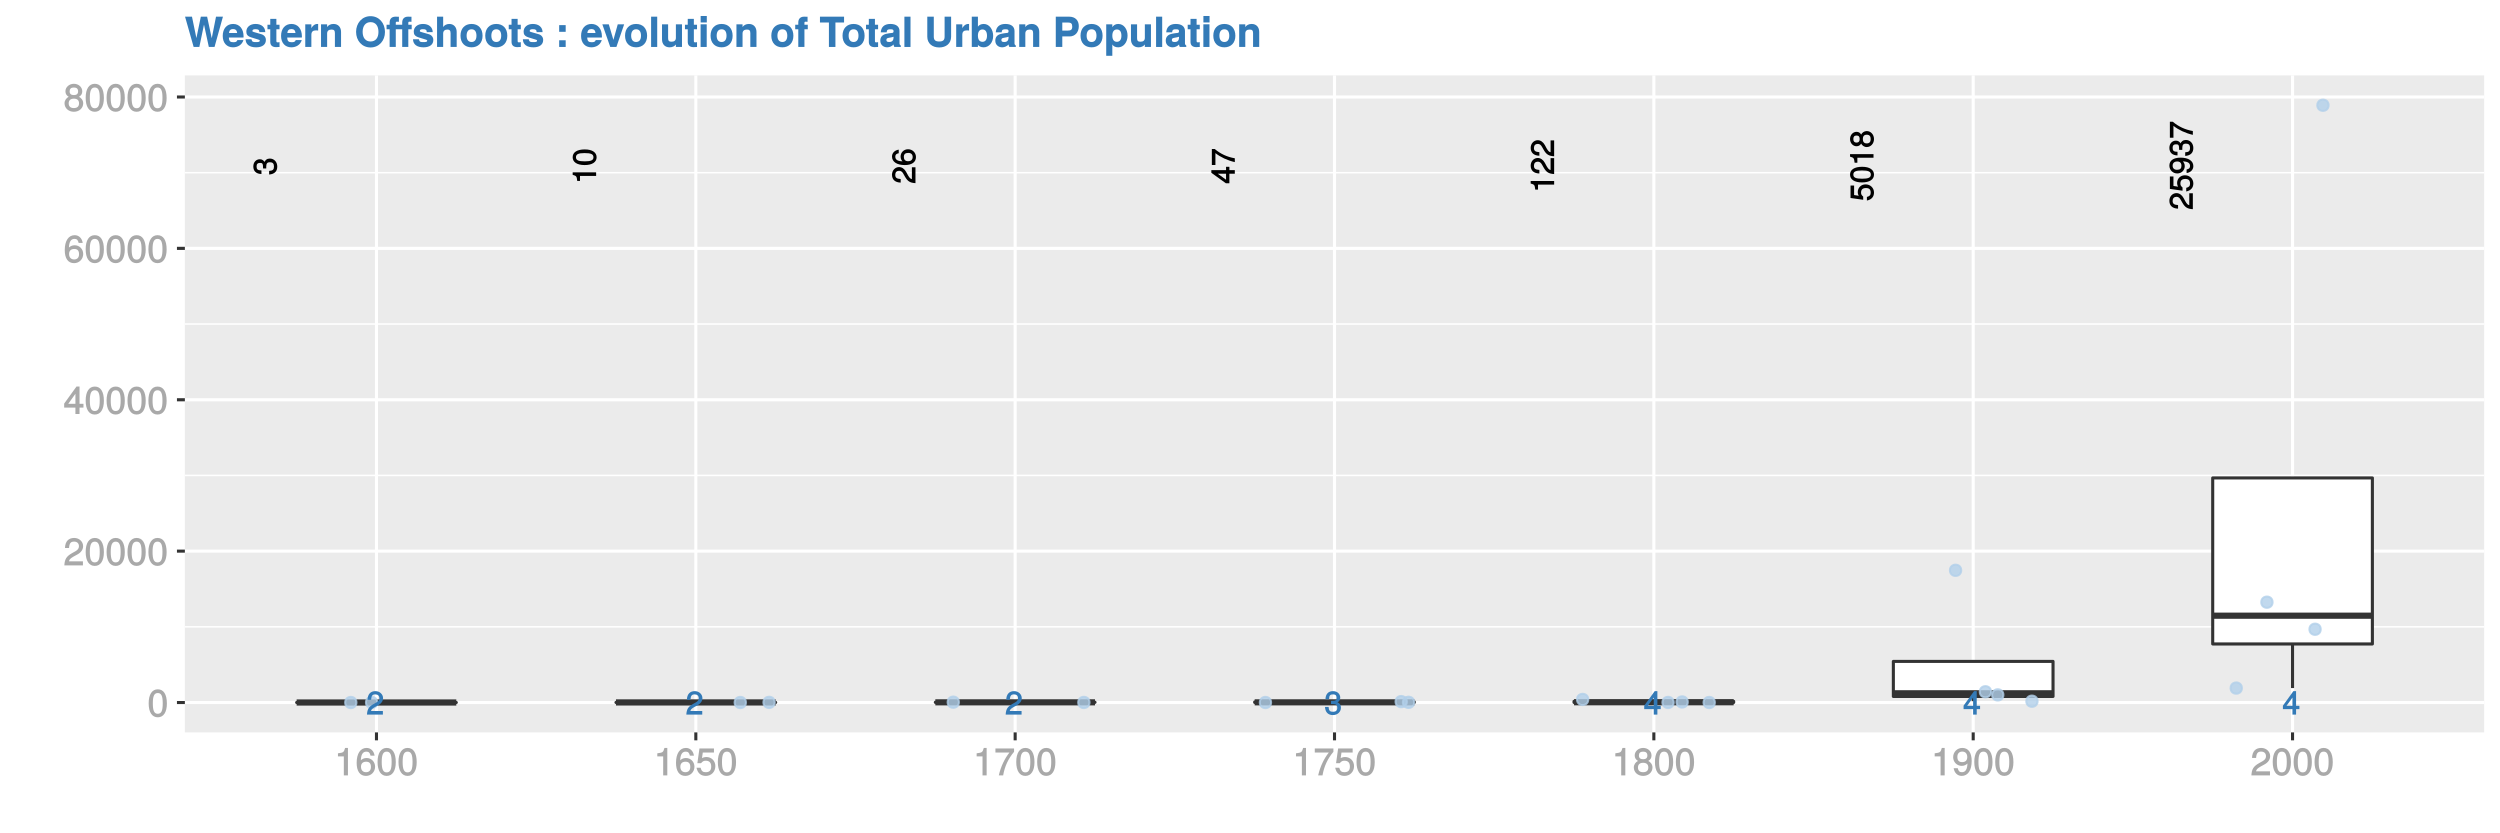 <?xml version="1.0" encoding="UTF-8"?>
<svg xmlns="http://www.w3.org/2000/svg" xmlns:xlink="http://www.w3.org/1999/xlink" width="864pt" height="288pt" viewBox="0 0 864 288" version="1.1">
<defs>
<g>
<symbol overflow="visible" id="glyph0-0">
<path style="stroke:none;" d=""/>
</symbol>
<symbol overflow="visible" id="glyph0-1">
<path style="stroke:none;" d="M 5.781 -5.672 C 5.781 -7 4.625 -8.109 3.141 -8.109 C 1.531 -8.109 0.469 -7.141 0.406 -5.109 L 1.641 -5.109 C 1.734 -6.562 2.141 -6.984 3.109 -6.984 C 3.984 -6.984 4.5 -6.484 4.5 -5.641 C 4.5 -5.031 4.188 -4.594 3.484 -4.203 L 2.469 -3.625 C 0.844 -2.703 0.328 -1.859 0.219 0 L 5.719 0 L 5.719 -1.234 L 1.625 -1.234 C 1.703 -1.734 2.016 -2.047 2.969 -2.609 L 4.078 -3.203 C 5.172 -3.797 5.781 -4.703 5.781 -5.672 Z M 5.781 -5.672 "/>
</symbol>
<symbol overflow="visible" id="glyph0-2">
<path style="stroke:none;" d="M 5.719 -2.406 C 5.719 -3.359 5.203 -4.047 4.266 -4.375 L 4.266 -4.094 C 5 -4.391 5.484 -5.031 5.484 -5.812 C 5.484 -7.156 4.469 -8.109 2.969 -8.109 C 1.391 -8.109 0.406 -7.109 0.375 -5.297 L 1.625 -5.297 C 1.641 -6.594 1.984 -6.984 2.984 -6.984 C 3.844 -6.984 4.219 -6.609 4.219 -5.781 C 4.219 -4.938 4 -4.734 2.297 -4.734 L 2.297 -3.641 L 2.969 -3.641 C 4.047 -3.641 4.453 -3.266 4.453 -2.391 C 4.453 -1.406 3.984 -0.969 2.969 -0.969 C 1.906 -0.969 1.531 -1.359 1.453 -2.641 L 0.203 -2.641 C 0.328 -0.75 1.344 0.172 2.938 0.172 C 4.547 0.172 5.719 -0.922 5.719 -2.406 Z M 5.719 -2.406 "/>
</symbol>
<symbol overflow="visible" id="glyph0-3">
<path style="stroke:none;" d="M 5.875 -2.016 L 5.875 -3.031 L 4.719 -3.031 L 4.719 -8.109 L 3.797 -8.109 L 0.172 -3.078 L 0.172 -1.875 L 3.469 -1.875 L 3.469 0 L 4.719 0 L 4.719 -1.875 L 5.875 -1.875 Z M 3.609 -3.031 L 1.406 -3.031 L 3.703 -6.203 L 3.469 -6.312 L 3.469 -3.031 Z M 3.609 -3.031 "/>
</symbol>
<symbol overflow="visible" id="glyph1-0">
<path style="stroke:none;" d=""/>
</symbol>
<symbol overflow="visible" id="glyph1-1">
<path style="stroke:none;" d="M -2.406 -5.719 C -3.359 -5.719 -4.047 -5.203 -4.375 -4.266 L -4.094 -4.266 C -4.391 -5 -5.031 -5.484 -5.812 -5.484 C -7.156 -5.484 -8.109 -4.469 -8.109 -2.969 C -8.109 -1.391 -7.109 -0.406 -5.297 -0.375 L -5.297 -1.625 C -6.594 -1.641 -6.984 -1.984 -6.984 -2.984 C -6.984 -3.844 -6.609 -4.219 -5.781 -4.219 C -4.938 -4.219 -4.734 -4 -4.734 -2.297 L -3.641 -2.297 L -3.641 -2.969 C -3.641 -4.047 -3.266 -4.453 -2.391 -4.453 C -1.406 -4.453 -0.969 -3.984 -0.969 -2.969 C -0.969 -1.906 -1.359 -1.531 -2.641 -1.453 L -2.641 -0.203 C -0.75 -0.328 0.172 -1.344 0.172 -2.938 C 0.172 -4.547 -0.922 -5.719 -2.406 -5.719 Z M -2.406 -5.719 "/>
</symbol>
<symbol overflow="visible" id="glyph1-2">
<path style="stroke:none;" d="M -0.125 -3.969 L -8.109 -3.969 L -8.109 -3.094 C -6.766 -2.703 -6.734 -2.625 -6.531 -0.984 L -5.578 -0.984 L -5.578 -2.719 L 0 -2.719 L 0 -3.969 Z M -0.125 -3.969 "/>
</symbol>
<symbol overflow="visible" id="glyph1-3">
<path style="stroke:none;" d="M -3.906 -5.734 C -6.609 -5.734 -8.109 -4.734 -8.109 -3.031 C -8.109 -1.344 -6.594 -0.328 -3.969 -0.328 C -1.328 -0.328 0.172 -1.359 0.172 -3.031 C 0.172 -4.688 -1.328 -5.734 -3.906 -5.734 Z M -3.984 -4.469 C -1.766 -4.469 -0.922 -4.094 -0.922 -3.016 C -0.922 -1.984 -1.812 -1.609 -3.953 -1.609 C -6.094 -1.609 -6.969 -1.984 -6.969 -3.031 C -6.969 -4.094 -6.094 -4.469 -3.984 -4.469 Z M -3.984 -4.469 "/>
</symbol>
<symbol overflow="visible" id="glyph1-4">
<path style="stroke:none;" d="M -5.672 -5.781 C -7 -5.781 -8.109 -4.625 -8.109 -3.141 C -8.109 -1.531 -7.141 -0.469 -5.109 -0.406 L -5.109 -1.641 C -6.562 -1.734 -6.984 -2.141 -6.984 -3.109 C -6.984 -3.984 -6.484 -4.5 -5.641 -4.5 C -5.031 -4.5 -4.594 -4.188 -4.203 -3.484 L -3.625 -2.469 C -2.703 -0.844 -1.859 -0.328 0 -0.219 L 0 -5.719 L -1.234 -5.719 L -1.234 -1.625 C -1.734 -1.703 -2.047 -2.016 -2.609 -2.969 L -3.203 -4.078 C -3.797 -5.172 -4.703 -5.781 -5.672 -5.781 Z M -5.672 -5.781 "/>
</symbol>
<symbol overflow="visible" id="glyph1-5">
<path style="stroke:none;" d="M -2.562 -5.797 C -4.016 -5.797 -5.141 -4.672 -5.141 -3.266 C -5.141 -2.5 -4.812 -1.797 -4.234 -1.375 L -4.125 -1.609 C -6.047 -1.609 -6.969 -2.094 -6.969 -3.219 C -6.969 -3.906 -6.672 -4.234 -5.781 -4.422 L -5.781 -5.656 C -7.203 -5.453 -8.109 -4.469 -8.109 -3.281 C -8.109 -1.453 -6.422 -0.328 -3.703 -0.328 C -1.266 -0.328 0.172 -1.312 0.172 -3.109 C 0.172 -4.594 -1.031 -5.797 -2.562 -5.797 Z M -2.484 -4.531 C -1.5 -4.531 -0.969 -4.016 -0.969 -3.109 C -0.969 -2.203 -1.531 -1.656 -2.547 -1.656 C -3.516 -1.656 -4.016 -2.188 -4.016 -3.141 C -4.016 -4.094 -3.531 -4.531 -2.484 -4.531 Z M -2.484 -4.531 "/>
</symbol>
<symbol overflow="visible" id="glyph1-6">
<path style="stroke:none;" d="M -2.016 -5.875 L -3.031 -5.875 L -3.031 -4.719 L -8.109 -4.719 L -8.109 -3.797 L -3.078 -0.172 L -1.875 -0.172 L -1.875 -3.469 L 0 -3.469 L 0 -4.719 L -1.875 -4.719 L -1.875 -5.875 Z M -3.031 -3.609 L -3.031 -1.406 L -6.203 -3.703 L -6.312 -3.469 L -3.031 -3.469 Z M -3.031 -3.609 "/>
</symbol>
<symbol overflow="visible" id="glyph1-7">
<path style="stroke:none;" d="M -6.984 -5.875 L -7.938 -5.875 L -7.938 -0.359 L -6.703 -0.359 L -6.703 -4.453 C -4.969 -3.078 -2.578 -1.938 0 -1.344 L 0 -2.672 C -2.656 -3.125 -4.922 -4.188 -6.938 -5.875 Z M -6.984 -5.875 "/>
</symbol>
<symbol overflow="visible" id="glyph1-8">
<path style="stroke:none;" d="M -2.734 -5.797 C -4.281 -5.797 -5.438 -4.641 -5.438 -3.141 C -5.438 -2.578 -5.25 -2.047 -5.109 -1.859 L -6.703 -2.109 L -6.703 -5.391 L -7.938 -5.391 L -7.938 -1.094 L -3.562 -0.469 L -3.562 -1.578 C -4.141 -2.062 -4.297 -2.359 -4.297 -2.953 C -4.297 -4.016 -3.75 -4.531 -2.594 -4.531 C -1.469 -4.531 -0.969 -4.016 -0.969 -2.953 C -0.969 -2.109 -1.266 -1.719 -2.281 -1.453 L -2.281 -0.203 C -0.578 -0.562 0.172 -1.594 0.172 -2.984 C 0.172 -4.562 -1.078 -5.797 -2.734 -5.797 Z M -2.734 -5.797 "/>
</symbol>
<symbol overflow="visible" id="glyph1-9">
<path style="stroke:none;" d="M -2.344 -5.797 C -3.219 -5.797 -3.969 -5.219 -4.266 -4.578 C -4.641 -5.219 -5.141 -5.531 -5.875 -5.531 C -7.109 -5.531 -8.109 -4.438 -8.109 -3.031 C -8.109 -1.656 -7.109 -0.547 -5.875 -0.547 C -5.141 -0.547 -4.656 -0.844 -4.266 -1.469 C -3.969 -0.844 -3.219 -0.266 -2.359 -0.266 C -0.922 -0.266 0.172 -1.484 0.172 -3.031 C 0.172 -4.578 -0.922 -5.797 -2.344 -5.797 Z M -5.859 -4.25 C -5.125 -4.25 -4.781 -3.859 -4.781 -3.031 C -4.781 -2.219 -5.125 -1.812 -5.859 -1.812 C -6.609 -1.812 -6.969 -2.219 -6.969 -3.031 C -6.969 -3.859 -6.609 -4.25 -5.859 -4.25 Z M -2.328 -4.531 C -1.406 -4.531 -0.969 -4.016 -0.969 -3.016 C -0.969 -2.062 -1.406 -1.531 -2.328 -1.531 C -3.25 -1.531 -3.688 -2.062 -3.688 -3.031 C -3.688 -4.016 -3.25 -4.531 -2.328 -4.531 Z M -2.328 -4.531 "/>
</symbol>
<symbol overflow="visible" id="glyph1-10">
<path style="stroke:none;" d="M -4.234 -5.75 C -6.688 -5.75 -8.109 -4.766 -8.109 -2.984 C -8.109 -1.484 -6.906 -0.281 -5.375 -0.281 C -3.906 -0.281 -2.797 -1.406 -2.797 -2.828 C -2.797 -3.562 -3.094 -4.203 -3.703 -4.703 L -3.797 -4.469 C -1.891 -4.469 -0.969 -3.984 -0.969 -2.875 C -0.969 -2.188 -1.266 -1.844 -2.156 -1.656 L -2.156 -0.422 C -0.734 -0.625 0.172 -1.609 0.172 -2.812 C 0.172 -4.641 -1.531 -5.75 -4.234 -5.75 Z M -5.391 -4.422 C -4.438 -4.422 -3.938 -3.891 -3.938 -2.938 C -3.938 -2 -4.391 -1.547 -5.453 -1.547 C -6.438 -1.547 -6.984 -2.078 -6.984 -2.969 C -6.984 -3.875 -6.406 -4.422 -5.391 -4.422 Z M -5.391 -4.422 "/>
</symbol>
<symbol overflow="visible" id="glyph2-0">
<path style="stroke:none;" d=""/>
</symbol>
<symbol overflow="visible" id="glyph2-1">
<path style="stroke:none;" d="M 6.719 -4.562 C 6.719 -7.766 5.578 -9.484 3.578 -9.484 C 1.594 -9.484 0.422 -7.734 0.422 -4.641 C 0.422 -1.531 1.594 0.188 3.578 0.188 C 5.531 0.188 6.719 -1.531 6.719 -4.562 Z M 5.281 -4.672 C 5.281 -2.047 4.828 -1.031 3.547 -1.031 C 2.344 -1.031 1.859 -2.109 1.859 -4.625 C 1.859 -7.156 2.344 -8.203 3.578 -8.203 C 4.812 -8.203 5.281 -7.141 5.281 -4.672 Z M 5.281 -4.672 "/>
</symbol>
<symbol overflow="visible" id="glyph2-2">
<path style="stroke:none;" d="M 6.766 -6.641 C 6.766 -8.203 5.438 -9.484 3.688 -9.484 C 1.812 -9.484 0.578 -8.391 0.5 -6.016 L 1.906 -6.016 C 2.016 -7.703 2.516 -8.219 3.656 -8.219 C 4.688 -8.219 5.328 -7.609 5.328 -6.609 C 5.328 -5.891 4.938 -5.359 4.125 -4.891 L 2.922 -4.219 C 1 -3.125 0.406 -2.156 0.281 0 L 6.703 0 L 6.703 -1.406 L 1.891 -1.406 C 1.969 -2.016 2.359 -2.406 3.484 -3.062 L 4.781 -3.766 C 6.078 -4.453 6.766 -5.516 6.766 -6.641 Z M 6.766 -6.641 "/>
</symbol>
<symbol overflow="visible" id="glyph2-3">
<path style="stroke:none;" d="M 6.891 -2.344 L 6.891 -3.516 L 5.531 -3.516 L 5.531 -9.484 L 4.469 -9.484 L 0.219 -3.594 L 0.219 -2.203 L 4.109 -2.203 L 4.109 0 L 5.531 0 L 5.531 -2.203 L 6.891 -2.203 Z M 4.25 -3.516 L 1.625 -3.516 L 4.344 -7.312 L 4.109 -7.391 L 4.109 -3.516 Z M 4.25 -3.516 "/>
</symbol>
<symbol overflow="visible" id="glyph2-4">
<path style="stroke:none;" d="M 6.797 -2.984 C 6.797 -4.703 5.5 -6 3.844 -6 C 2.938 -6 2.125 -5.609 1.625 -4.922 L 1.859 -4.844 C 1.875 -7.078 2.469 -8.203 3.781 -8.203 C 4.594 -8.203 5 -7.828 5.219 -6.812 L 6.625 -6.812 C 6.391 -8.453 5.266 -9.484 3.859 -9.484 C 1.719 -9.484 0.422 -7.547 0.422 -4.328 C 0.422 -1.453 1.547 0.188 3.656 0.188 C 5.406 0.188 6.797 -1.188 6.797 -2.984 Z M 5.359 -2.906 C 5.359 -1.734 4.719 -1.094 3.672 -1.094 C 2.594 -1.094 1.922 -1.781 1.922 -2.969 C 1.922 -4.109 2.578 -4.719 3.703 -4.719 C 4.812 -4.719 5.359 -4.141 5.359 -2.906 Z M 5.359 -2.906 "/>
</symbol>
<symbol overflow="visible" id="glyph2-5">
<path style="stroke:none;" d="M 6.797 -2.734 C 6.797 -3.75 6.156 -4.609 5.344 -4.984 C 6.125 -5.453 6.469 -6.016 6.469 -6.891 C 6.469 -8.328 5.219 -9.484 3.578 -9.484 C 1.953 -9.484 0.656 -8.328 0.656 -6.891 C 0.656 -6.031 1.016 -5.469 1.781 -4.984 C 1 -4.609 0.344 -3.75 0.344 -2.75 C 0.344 -1.047 1.75 0.188 3.578 0.188 C 5.391 0.188 6.797 -1.047 6.797 -2.734 Z M 5.031 -6.859 C 5.031 -6 4.531 -5.578 3.578 -5.578 C 2.609 -5.578 2.109 -6 2.109 -6.875 C 2.109 -7.766 2.609 -8.203 3.578 -8.203 C 4.547 -8.203 5.031 -7.766 5.031 -6.859 Z M 5.359 -2.719 C 5.359 -1.625 4.719 -1.094 3.547 -1.094 C 2.438 -1.094 1.781 -1.641 1.781 -2.719 C 1.781 -3.797 2.438 -4.344 3.578 -4.344 C 4.719 -4.344 5.359 -3.797 5.359 -2.719 Z M 5.359 -2.719 "/>
</symbol>
<symbol overflow="visible" id="glyph2-6">
<path style="stroke:none;" d="M 4.641 -0.125 L 4.641 -9.484 L 3.656 -9.484 C 3.219 -7.938 3.094 -7.875 1.188 -7.625 L 1.188 -6.562 L 3.219 -6.562 L 3.219 0 L 4.641 0 Z M 4.641 -0.125 "/>
</symbol>
<symbol overflow="visible" id="glyph2-7">
<path style="stroke:none;" d="M 6.797 -3.188 C 6.797 -5 5.453 -6.344 3.688 -6.344 C 3.047 -6.344 2.422 -6.125 2.172 -5.938 L 2.453 -7.891 L 6.312 -7.891 L 6.312 -9.297 L 1.297 -9.297 L 0.578 -4.203 L 1.844 -4.203 C 2.422 -4.875 2.766 -5.062 3.484 -5.062 C 4.719 -5.062 5.359 -4.391 5.359 -3.031 C 5.359 -1.703 4.734 -1.094 3.484 -1.094 C 2.484 -1.094 2 -1.453 1.688 -2.641 L 0.281 -2.641 C 0.688 -0.656 1.875 0.188 3.516 0.188 C 5.375 0.188 6.797 -1.234 6.797 -3.188 Z M 6.797 -3.188 "/>
</symbol>
<symbol overflow="visible" id="glyph2-8">
<path style="stroke:none;" d="M 6.891 -8.188 L 6.891 -9.297 L 0.453 -9.297 L 0.453 -7.891 L 5.297 -7.891 C 3.641 -5.797 2.297 -3.016 1.625 0 L 3.125 0 C 3.656 -3.109 4.906 -5.797 6.891 -8.141 Z M 6.891 -8.188 "/>
</symbol>
<symbol overflow="visible" id="glyph2-9">
<path style="stroke:none;" d="M 6.75 -4.953 C 6.75 -7.844 5.609 -9.484 3.516 -9.484 C 1.75 -9.484 0.344 -8.094 0.344 -6.297 C 0.344 -4.578 1.656 -3.281 3.328 -3.281 C 4.203 -3.281 4.922 -3.641 5.531 -4.359 L 5.297 -4.453 C 5.281 -2.203 4.688 -1.094 3.375 -1.094 C 2.578 -1.094 2.141 -1.453 1.938 -2.484 L 0.516 -2.484 C 0.766 -0.828 1.891 0.188 3.297 0.188 C 5.453 0.188 6.75 -1.766 6.75 -4.953 Z M 5.219 -6.312 C 5.219 -5.188 4.578 -4.578 3.453 -4.578 C 2.359 -4.578 1.797 -5.141 1.797 -6.391 C 1.797 -7.547 2.438 -8.219 3.5 -8.219 C 4.562 -8.219 5.219 -7.516 5.219 -6.312 Z M 5.219 -6.312 "/>
</symbol>
<symbol overflow="visible" id="glyph3-0">
<path style="stroke:none;" d=""/>
</symbol>
<symbol overflow="visible" id="glyph3-1">
<path style="stroke:none;" d="M 13.047 -10.469 L 10.766 -10.469 L 9.219 -2.672 L 9.359 -2.672 L 7.688 -10.469 L 5.516 -10.469 L 3.906 -2.688 L 4.062 -2.688 L 2.453 -10.469 L 0.062 -10.469 L 3.031 0 L 5 0 L 6.688 -8.094 L 6.531 -8.094 L 8.281 0 L 10.25 0 L 13.156 -10.469 Z M 13.047 -10.469 "/>
</symbol>
<symbol overflow="visible" id="glyph3-2">
<path style="stroke:none;" d="M 7.422 -3.625 C 7.422 -6.234 6.031 -7.953 3.812 -7.953 C 1.641 -7.953 0.219 -6.344 0.219 -3.812 C 0.219 -1.391 1.625 0.125 3.766 0.125 C 5.453 0.125 6.906 -0.766 7.375 -2.391 L 5.297 -2.391 C 5.078 -1.703 4.547 -1.641 3.844 -1.641 C 2.906 -1.641 2.391 -1.922 2.344 -3.266 L 7.391 -3.266 Z M 5.312 -4.828 L 2.375 -4.828 C 2.484 -5.734 2.906 -6.188 3.781 -6.188 C 4.625 -6.188 5.125 -5.766 5.203 -4.828 Z M 5.312 -4.828 "/>
</symbol>
<symbol overflow="visible" id="glyph3-3">
<path style="stroke:none;" d="M 7.344 -2.359 L 7.344 -2.469 C 7.344 -3.328 6.797 -4.109 5.797 -4.406 L 3.312 -5.125 C 2.766 -5.281 2.703 -5.266 2.703 -5.578 C 2.703 -5.984 3.078 -6.141 3.766 -6.141 C 4.703 -6.141 5.078 -5.938 5.094 -5.125 L 7.141 -5.125 C 7.109 -6.844 5.812 -7.953 3.781 -7.953 C 1.859 -7.953 0.594 -6.844 0.594 -5.297 C 0.594 -4.375 0.922 -3.734 2.328 -3.297 L 4.656 -2.578 C 5.156 -2.422 5.234 -2.391 5.234 -2.188 C 5.234 -1.719 4.781 -1.688 3.859 -1.688 C 2.969 -1.688 2.562 -1.703 2.359 -2.656 L 0.328 -2.656 C 0.375 -0.875 1.688 0.125 3.969 0.125 C 6.109 0.125 7.344 -0.844 7.344 -2.359 Z M 7.344 -2.359 "/>
</symbol>
<symbol overflow="visible" id="glyph3-4">
<path style="stroke:none;" d="M 4.281 -0.125 L 4.281 -1.656 C 4.016 -1.609 3.906 -1.594 3.766 -1.594 C 3.25 -1.594 3.188 -1.609 3.188 -2.281 L 3.188 -6.109 L 4.281 -6.109 L 4.281 -7.672 L 3.188 -7.672 L 3.188 -9.703 L 1.078 -9.703 L 1.078 -7.672 L 0.109 -7.672 L 0.109 -6.109 L 1.078 -6.109 L 1.078 -1.75 C 1.078 -0.562 1.797 0.062 3.078 0.062 C 3.516 0.062 3.859 0.016 4.281 0 Z M 4.281 -0.125 "/>
</symbol>
<symbol overflow="visible" id="glyph3-5">
<path style="stroke:none;" d="M 5.25 -5.812 L 5.25 -7.922 C 5.062 -7.953 5 -7.953 4.938 -7.953 C 4.047 -7.953 3.172 -7.219 2.766 -6.203 L 2.906 -6.203 L 2.906 -7.828 L 0.797 -7.828 L 0.797 0 L 2.906 0 L 2.906 -4.141 C 2.906 -5.297 3.422 -5.734 4.562 -5.734 C 4.781 -5.734 4.906 -5.719 5.25 -5.672 Z M 5.25 -5.812 "/>
</symbol>
<symbol overflow="visible" id="glyph3-6">
<path style="stroke:none;" d="M 7.719 -0.125 L 7.719 -5.188 C 7.719 -6.859 6.719 -7.953 5.109 -7.953 C 4.094 -7.953 3.344 -7.531 2.906 -6.891 L 2.906 -7.828 L 0.797 -7.828 L 0.797 0 L 2.906 0 L 2.906 -4.656 C 2.906 -5.562 3.469 -6.016 4.422 -6.016 C 5.266 -6.016 5.594 -5.688 5.594 -4.781 L 5.594 0 L 7.719 0 Z M 7.719 -0.125 "/>
</symbol>
<symbol overflow="visible" id="glyph3-7">
<path style="stroke:none;" d=""/>
</symbol>
<symbol overflow="visible" id="glyph3-8">
<path style="stroke:none;" d="M 10.453 -5.172 C 10.453 -8.25 8.438 -10.641 5.453 -10.641 C 2.469 -10.641 0.469 -8.156 0.469 -5.234 C 0.469 -2.188 2.484 0.172 5.469 0.172 C 8.438 0.172 10.453 -2.188 10.453 -5.172 Z M 8.203 -5.188 C 8.203 -3.094 7.156 -1.891 5.469 -1.891 C 3.781 -1.891 2.734 -3.094 2.734 -5.234 C 2.734 -7.297 3.781 -8.578 5.469 -8.578 C 7.203 -8.578 8.203 -7.312 8.203 -5.188 Z M 8.203 -5.188 "/>
</symbol>
<symbol overflow="visible" id="glyph3-9">
<path style="stroke:none;" d="M 8.797 -6.234 L 8.797 -7.672 L 7.625 -7.672 L 7.625 -8.281 C 7.625 -8.672 7.734 -8.734 8.094 -8.734 C 8.266 -8.734 8.484 -8.719 8.719 -8.688 L 8.719 -10.438 C 8.281 -10.453 7.797 -10.469 7.531 -10.469 C 6.234 -10.469 5.516 -9.719 5.516 -8.438 L 5.516 -7.672 L 3.297 -7.672 L 3.297 -8.281 C 3.297 -8.672 3.391 -8.734 3.75 -8.734 C 3.922 -8.734 4.141 -8.719 4.375 -8.688 L 4.375 -10.438 C 3.953 -10.453 3.453 -10.469 3.188 -10.469 C 1.891 -10.469 1.172 -9.719 1.172 -8.438 L 1.172 -7.672 L 0.109 -7.672 L 0.109 -6.109 L 1.172 -6.109 L 1.172 0 L 3.297 0 L 3.297 -6.109 L 5.516 -6.109 L 5.516 0 L 7.625 0 L 7.625 -6.109 L 8.797 -6.109 Z M 8.797 -6.234 "/>
</symbol>
<symbol overflow="visible" id="glyph3-10">
<path style="stroke:none;" d="M 7.641 -0.125 L 7.641 -5.188 C 7.641 -6.953 6.531 -7.953 5.109 -7.953 C 4.141 -7.953 3.391 -7.516 2.969 -6.891 L 2.969 -10.469 L 0.859 -10.469 L 0.859 0 L 2.969 0 L 2.969 -4.656 C 2.969 -5.531 3.531 -6.016 4.406 -6.016 C 5.109 -6.016 5.531 -5.766 5.531 -4.75 L 5.531 0 L 7.641 0 Z M 7.641 -0.125 "/>
</symbol>
<symbol overflow="visible" id="glyph3-11">
<path style="stroke:none;" d="M 8.031 -3.844 C 8.031 -6.406 6.578 -7.953 4.219 -7.953 C 1.906 -7.953 0.406 -6.391 0.406 -3.906 C 0.406 -1.406 1.906 0.125 4.234 0.125 C 6.531 0.125 8.031 -1.422 8.031 -3.844 Z M 5.922 -3.875 C 5.922 -2.469 5.281 -1.719 4.234 -1.719 C 3.156 -1.719 2.516 -2.469 2.516 -3.906 C 2.516 -5.344 3.156 -6.109 4.234 -6.109 C 5.312 -6.109 5.922 -5.359 5.922 -3.875 Z M 5.922 -3.875 "/>
</symbol>
<symbol overflow="visible" id="glyph3-12">
<path style="stroke:none;" d="M 3.453 -0.125 L 3.453 -2.312 L 1.203 -2.312 L 1.203 0 L 3.453 0 Z M 3.453 -5.359 L 3.453 -7.547 L 1.203 -7.547 L 1.203 -5.234 L 3.453 -5.234 Z M 3.453 -5.359 "/>
</symbol>
<symbol overflow="visible" id="glyph3-13">
<path style="stroke:none;" d="M 7.5 -7.828 L 5.391 -7.828 L 3.891 -2.438 L 2.297 -7.828 L 0.062 -7.828 L 2.797 0 L 4.922 0 L 7.609 -7.828 Z M 7.5 -7.828 "/>
</symbol>
<symbol overflow="visible" id="glyph3-14">
<path style="stroke:none;" d="M 2.969 -0.125 L 2.969 -10.469 L 0.859 -10.469 L 0.859 0 L 2.969 0 Z M 2.969 -0.125 "/>
</symbol>
<symbol overflow="visible" id="glyph3-15">
<path style="stroke:none;" d="M 7.641 -0.125 L 7.641 -7.828 L 5.531 -7.828 L 5.531 -3.156 C 5.531 -2.25 4.984 -1.812 4.031 -1.812 C 3.188 -1.812 2.844 -2.109 2.844 -3.031 L 2.844 -7.828 L 0.734 -7.828 L 0.734 -2.625 C 0.734 -0.953 1.734 0.125 3.344 0.125 C 4.375 0.125 5.094 -0.281 5.531 -0.859 L 5.531 0 L 7.641 0 Z M 7.641 -0.125 "/>
</symbol>
<symbol overflow="visible" id="glyph3-16">
<path style="stroke:none;" d="M 2.969 -0.125 L 2.969 -7.828 L 0.859 -7.828 L 0.859 0 L 2.969 0 Z M 3 -8.594 L 3 -10.703 L 0.875 -10.703 L 0.875 -8.469 L 3 -8.469 Z M 3 -8.594 "/>
</symbol>
<symbol overflow="visible" id="glyph3-17">
<path style="stroke:none;" d="M 4.453 -6.234 L 4.453 -7.672 L 3.297 -7.672 L 3.297 -8.281 C 3.297 -8.672 3.391 -8.734 3.75 -8.734 C 3.922 -8.734 4.141 -8.719 4.375 -8.688 L 4.375 -10.438 C 3.953 -10.453 3.453 -10.469 3.188 -10.469 C 1.891 -10.469 1.172 -9.719 1.172 -8.438 L 1.172 -7.672 L 0.109 -7.672 L 0.109 -6.109 L 1.172 -6.109 L 1.172 0 L 3.297 0 L 3.297 -6.109 L 4.453 -6.109 Z M 4.453 -6.234 "/>
</symbol>
<symbol overflow="visible" id="glyph3-18">
<path style="stroke:none;" d="M 8.438 -8.578 L 8.438 -10.469 L 0.109 -10.469 L 0.109 -8.453 L 3.203 -8.453 L 3.203 0 L 5.453 0 L 5.453 -8.453 L 8.438 -8.453 Z M 8.438 -8.578 "/>
</symbol>
<symbol overflow="visible" id="glyph3-19">
<path style="stroke:none;" d="M 7.406 -0.125 L 7.406 -0.453 C 7.031 -0.781 6.953 -0.891 6.953 -1.281 L 6.953 -5.484 C 6.953 -7.031 5.844 -7.953 3.797 -7.953 C 1.75 -7.953 0.609 -6.938 0.469 -5.062 L 2.5 -5.062 C 2.625 -5.984 2.875 -6.109 3.844 -6.109 C 4.594 -6.109 4.891 -5.984 4.891 -5.469 C 4.891 -4.672 4.375 -4.906 3.406 -4.734 L 2.625 -4.594 C 1.125 -4.328 0.312 -3.547 0.312 -2.172 C 0.312 -0.703 1.422 0.125 2.688 0.125 C 3.531 0.125 4.344 -0.266 4.906 -0.859 C 4.906 -0.688 4.969 -0.25 5.188 0 L 7.406 0 Z M 4.891 -3.359 C 4.891 -2.219 4.406 -1.719 3.422 -1.719 C 2.766 -1.719 2.422 -1.828 2.422 -2.391 C 2.422 -2.969 2.656 -3.047 3.469 -3.203 L 4.141 -3.328 C 4.656 -3.438 4.781 -3.484 4.891 -3.547 Z M 4.891 -3.359 "/>
</symbol>
<symbol overflow="visible" id="glyph3-20">
<path style="stroke:none;" d="M 9.219 -3.562 L 9.219 -10.469 L 6.969 -10.469 L 6.969 -3.562 C 6.969 -2.344 6.422 -1.891 5.109 -1.891 C 3.797 -1.891 3.234 -2.344 3.234 -3.562 L 3.234 -10.469 L 0.984 -10.469 L 0.984 -3.562 C 0.984 -1.156 2.766 0.172 5.109 0.172 C 7.453 0.172 9.219 -1.156 9.219 -3.562 Z M 9.219 -3.562 "/>
</symbol>
<symbol overflow="visible" id="glyph3-21">
<path style="stroke:none;" d="M 8.125 -3.812 C 8.125 -5.953 6.859 -7.953 4.875 -7.953 C 3.938 -7.953 3.203 -7.562 2.859 -7.016 L 2.859 -10.469 L 0.734 -10.469 L 0.734 0 L 2.859 0 L 2.859 -0.734 C 3.203 -0.25 3.922 0.125 4.875 0.125 C 6.672 0.125 8.125 -1.531 8.125 -3.812 Z M 6 -3.891 C 6 -2.516 5.406 -1.781 4.438 -1.781 C 3.438 -1.781 2.859 -2.484 2.859 -3.938 C 2.859 -5.312 3.453 -6.047 4.438 -6.047 C 5.406 -6.047 6 -5.297 6 -3.891 Z M 6 -3.891 "/>
</symbol>
<symbol overflow="visible" id="glyph3-22">
<path style="stroke:none;" d="M 8.938 -7.172 C 8.938 -9.219 7.703 -10.469 5.578 -10.469 L 0.984 -10.469 L 0.984 0 L 3.234 0 L 3.234 -3.641 L 5.781 -3.641 C 7.656 -3.641 8.938 -5.094 8.938 -7.172 Z M 6.672 -7.047 C 6.672 -6 6.25 -5.656 5.125 -5.656 L 3.234 -5.656 L 3.234 -8.453 L 5.125 -8.453 C 6.25 -8.453 6.672 -8.094 6.672 -7.047 Z M 6.672 -7.047 "/>
</symbol>
<symbol overflow="visible" id="glyph3-23">
<path style="stroke:none;" d="M 8.109 -3.906 C 8.109 -6.141 6.844 -7.953 4.875 -7.953 C 3.922 -7.953 3.188 -7.5 2.719 -6.656 L 2.844 -6.562 L 2.844 -7.828 L 0.734 -7.828 L 0.734 3.047 L 2.844 3.047 L 2.844 -1.141 L 2.719 -1.031 C 3.188 -0.203 3.922 0.125 4.875 0.125 C 6.688 0.125 8.109 -1.609 8.109 -3.906 Z M 5.984 -3.875 C 5.984 -2.5 5.391 -1.781 4.422 -1.781 C 3.438 -1.781 2.844 -2.484 2.844 -3.906 C 2.844 -5.312 3.438 -6.047 4.422 -6.047 C 5.422 -6.047 5.984 -5.312 5.984 -3.875 Z M 5.984 -3.875 "/>
</symbol>
</g>
<clipPath id="clip1">
  <path d="M 63.891 26.055 L 859 26.055 L 859 254 L 63.891 254 Z M 63.891 26.055 "/>
</clipPath>
<clipPath id="clip2">
  <path d="M 63.891 216 L 859 216 L 859 217 L 63.891 217 Z M 63.891 216 "/>
</clipPath>
<clipPath id="clip3">
  <path d="M 63.891 164 L 859 164 L 859 165 L 63.891 165 Z M 63.891 164 "/>
</clipPath>
<clipPath id="clip4">
  <path d="M 63.891 111 L 859 111 L 859 113 L 63.891 113 Z M 63.891 111 "/>
</clipPath>
<clipPath id="clip5">
  <path d="M 63.891 59 L 859 59 L 859 60 L 63.891 60 Z M 63.891 59 "/>
</clipPath>
<clipPath id="clip6">
  <path d="M 63.891 242 L 859.52 242 L 859.52 244 L 63.891 244 Z M 63.891 242 "/>
</clipPath>
<clipPath id="clip7">
  <path d="M 63.891 189 L 859.52 189 L 859.52 192 L 63.891 192 Z M 63.891 189 "/>
</clipPath>
<clipPath id="clip8">
  <path d="M 63.891 137 L 859.52 137 L 859.52 139 L 63.891 139 Z M 63.891 137 "/>
</clipPath>
<clipPath id="clip9">
  <path d="M 63.891 85 L 859.52 85 L 859.52 87 L 63.891 87 Z M 63.891 85 "/>
</clipPath>
<clipPath id="clip10">
  <path d="M 63.891 32 L 859.52 32 L 859.52 35 L 63.891 35 Z M 63.891 32 "/>
</clipPath>
<clipPath id="clip11">
  <path d="M 129 26.055 L 131 26.055 L 131 254 L 129 254 Z M 129 26.055 "/>
</clipPath>
<clipPath id="clip12">
  <path d="M 239 26.055 L 242 26.055 L 242 254 L 239 254 Z M 239 26.055 "/>
</clipPath>
<clipPath id="clip13">
  <path d="M 350 26.055 L 352 26.055 L 352 254 L 350 254 Z M 350 26.055 "/>
</clipPath>
<clipPath id="clip14">
  <path d="M 460 26.055 L 462 26.055 L 462 254 L 460 254 Z M 460 26.055 "/>
</clipPath>
<clipPath id="clip15">
  <path d="M 571 26.055 L 573 26.055 L 573 254 L 571 254 Z M 571 26.055 "/>
</clipPath>
<clipPath id="clip16">
  <path d="M 681 26.055 L 683 26.055 L 683 254 L 681 254 Z M 681 26.055 "/>
</clipPath>
<clipPath id="clip17">
  <path d="M 791 26.055 L 793 26.055 L 793 254 L 791 254 Z M 791 26.055 "/>
</clipPath>
</defs>
<g id="surface3146">
<rect x="0" y="0" width="864" height="288" style="fill:rgb(100%,100%,100%);fill-opacity:1;stroke:none;"/>
<rect x="0" y="0" width="864" height="288" style="fill:rgb(100%,100%,100%);fill-opacity:1;stroke:none;"/>
<path style="fill:none;stroke-width:1.067;stroke-linecap:round;stroke-linejoin:round;stroke:rgb(100%,100%,100%);stroke-opacity:1;stroke-miterlimit:10;" d="M 0 288 L 864 288 L 864 0 L 0 0 Z M 0 288 "/>
<g clip-path="url(#clip1)" clip-rule="nonzero">
<path style=" stroke:none;fill-rule:nonzero;fill:rgb(92.157%,92.157%,92.157%);fill-opacity:1;" d="M 63.891 253.109 L 858.52 253.109 L 858.52 26.055 L 63.891 26.055 Z M 63.891 253.109 "/>
</g>
<g clip-path="url(#clip2)" clip-rule="nonzero">
<path style="fill:none;stroke-width:0.533;stroke-linecap:butt;stroke-linejoin:round;stroke:rgb(100%,100%,100%);stroke-opacity:1;stroke-miterlimit:10;" d="M 63.891 216.633 L 858.52 216.633 "/>
</g>
<g clip-path="url(#clip3)" clip-rule="nonzero">
<path style="fill:none;stroke-width:0.533;stroke-linecap:butt;stroke-linejoin:round;stroke:rgb(100%,100%,100%);stroke-opacity:1;stroke-miterlimit:10;" d="M 63.891 164.312 L 858.52 164.312 "/>
</g>
<g clip-path="url(#clip4)" clip-rule="nonzero">
<path style="fill:none;stroke-width:0.533;stroke-linecap:butt;stroke-linejoin:round;stroke:rgb(100%,100%,100%);stroke-opacity:1;stroke-miterlimit:10;" d="M 63.891 111.996 L 858.52 111.996 "/>
</g>
<g clip-path="url(#clip5)" clip-rule="nonzero">
<path style="fill:none;stroke-width:0.533;stroke-linecap:butt;stroke-linejoin:round;stroke:rgb(100%,100%,100%);stroke-opacity:1;stroke-miterlimit:10;" d="M 63.891 59.68 L 858.52 59.68 "/>
</g>
<g clip-path="url(#clip6)" clip-rule="nonzero">
<path style="fill:none;stroke-width:1.067;stroke-linecap:butt;stroke-linejoin:round;stroke:rgb(100%,100%,100%);stroke-opacity:1;stroke-miterlimit:10;" d="M 63.891 242.789 L 858.52 242.789 "/>
</g>
<g clip-path="url(#clip7)" clip-rule="nonzero">
<path style="fill:none;stroke-width:1.067;stroke-linecap:butt;stroke-linejoin:round;stroke:rgb(100%,100%,100%);stroke-opacity:1;stroke-miterlimit:10;" d="M 63.891 190.473 L 858.52 190.473 "/>
</g>
<g clip-path="url(#clip8)" clip-rule="nonzero">
<path style="fill:none;stroke-width:1.067;stroke-linecap:butt;stroke-linejoin:round;stroke:rgb(100%,100%,100%);stroke-opacity:1;stroke-miterlimit:10;" d="M 63.891 138.156 L 858.52 138.156 "/>
</g>
<g clip-path="url(#clip9)" clip-rule="nonzero">
<path style="fill:none;stroke-width:1.067;stroke-linecap:butt;stroke-linejoin:round;stroke:rgb(100%,100%,100%);stroke-opacity:1;stroke-miterlimit:10;" d="M 63.891 85.836 L 858.52 85.836 "/>
</g>
<g clip-path="url(#clip10)" clip-rule="nonzero">
<path style="fill:none;stroke-width:1.067;stroke-linecap:butt;stroke-linejoin:round;stroke:rgb(100%,100%,100%);stroke-opacity:1;stroke-miterlimit:10;" d="M 63.891 33.52 L 858.52 33.52 "/>
</g>
<g clip-path="url(#clip11)" clip-rule="nonzero">
<path style="fill:none;stroke-width:1.067;stroke-linecap:butt;stroke-linejoin:round;stroke:rgb(100%,100%,100%);stroke-opacity:1;stroke-miterlimit:10;" d="M 130.109 253.109 L 130.109 26.055 "/>
</g>
<g clip-path="url(#clip12)" clip-rule="nonzero">
<path style="fill:none;stroke-width:1.067;stroke-linecap:butt;stroke-linejoin:round;stroke:rgb(100%,100%,100%);stroke-opacity:1;stroke-miterlimit:10;" d="M 240.477 253.109 L 240.477 26.055 "/>
</g>
<g clip-path="url(#clip13)" clip-rule="nonzero">
<path style="fill:none;stroke-width:1.067;stroke-linecap:butt;stroke-linejoin:round;stroke:rgb(100%,100%,100%);stroke-opacity:1;stroke-miterlimit:10;" d="M 350.84 253.109 L 350.84 26.055 "/>
</g>
<g clip-path="url(#clip14)" clip-rule="nonzero">
<path style="fill:none;stroke-width:1.067;stroke-linecap:butt;stroke-linejoin:round;stroke:rgb(100%,100%,100%);stroke-opacity:1;stroke-miterlimit:10;" d="M 461.207 253.109 L 461.207 26.055 "/>
</g>
<g clip-path="url(#clip15)" clip-rule="nonzero">
<path style="fill:none;stroke-width:1.067;stroke-linecap:butt;stroke-linejoin:round;stroke:rgb(100%,100%,100%);stroke-opacity:1;stroke-miterlimit:10;" d="M 571.57 253.109 L 571.57 26.055 "/>
</g>
<g clip-path="url(#clip16)" clip-rule="nonzero">
<path style="fill:none;stroke-width:1.067;stroke-linecap:butt;stroke-linejoin:round;stroke:rgb(100%,100%,100%);stroke-opacity:1;stroke-miterlimit:10;" d="M 681.938 253.109 L 681.938 26.055 "/>
</g>
<g clip-path="url(#clip17)" clip-rule="nonzero">
<path style="fill:none;stroke-width:1.067;stroke-linecap:butt;stroke-linejoin:round;stroke:rgb(100%,100%,100%);stroke-opacity:1;stroke-miterlimit:10;" d="M 792.301 253.109 L 792.301 26.055 "/>
</g>
<path style="fill:none;stroke-width:1.067;stroke-linecap:butt;stroke-linejoin:round;stroke:rgb(20%,20%,20%);stroke-opacity:1;stroke-miterlimit:10;" d="M 130.109 242.777 L 130.109 242.777 "/>
<path style="fill:none;stroke-width:1.067;stroke-linecap:butt;stroke-linejoin:round;stroke:rgb(20%,20%,20%);stroke-opacity:1;stroke-miterlimit:10;" d="M 130.109 242.785 L 130.109 242.785 "/>
<path style="fill-rule:nonzero;fill:rgb(100%,100%,100%);fill-opacity:1;stroke-width:1.067;stroke-linecap:round;stroke-linejoin:round;stroke:rgb(20%,20%,20%);stroke-opacity:1;stroke-miterlimit:10;" d="M 102.52 242.777 L 102.52 242.785 L 157.699 242.785 L 157.699 242.777 Z M 102.52 242.777 "/>
<path style="fill:none;stroke-width:2.134;stroke-linecap:butt;stroke-linejoin:round;stroke:rgb(20%,20%,20%);stroke-opacity:1;stroke-miterlimit:10;" d="M 102.52 242.781 L 157.699 242.781 "/>
<path style="fill:none;stroke-width:1.067;stroke-linecap:butt;stroke-linejoin:round;stroke:rgb(20%,20%,20%);stroke-opacity:1;stroke-miterlimit:10;" d="M 240.477 242.754 L 240.477 242.742 "/>
<path style="fill:none;stroke-width:1.067;stroke-linecap:butt;stroke-linejoin:round;stroke:rgb(20%,20%,20%);stroke-opacity:1;stroke-miterlimit:10;" d="M 240.477 242.773 L 240.477 242.781 "/>
<path style="fill-rule:nonzero;fill:rgb(100%,100%,100%);fill-opacity:1;stroke-width:1.067;stroke-linecap:round;stroke-linejoin:round;stroke:rgb(20%,20%,20%);stroke-opacity:1;stroke-miterlimit:10;" d="M 212.883 242.754 L 212.883 242.773 L 268.066 242.773 L 268.066 242.754 Z M 212.883 242.754 "/>
<path style="fill:none;stroke-width:2.134;stroke-linecap:butt;stroke-linejoin:round;stroke:rgb(20%,20%,20%);stroke-opacity:1;stroke-miterlimit:10;" d="M 212.883 242.762 L 268.066 242.762 "/>
<path style="fill:none;stroke-width:1.067;stroke-linecap:butt;stroke-linejoin:round;stroke:rgb(20%,20%,20%);stroke-opacity:1;stroke-miterlimit:10;" d="M 350.84 242.699 L 350.84 242.676 "/>
<path style="fill:none;stroke-width:1.067;stroke-linecap:butt;stroke-linejoin:round;stroke:rgb(20%,20%,20%);stroke-opacity:1;stroke-miterlimit:10;" d="M 350.84 242.742 L 350.84 242.766 "/>
<path style="fill-rule:nonzero;fill:rgb(100%,100%,100%);fill-opacity:1;stroke-width:1.067;stroke-linecap:round;stroke-linejoin:round;stroke:rgb(20%,20%,20%);stroke-opacity:1;stroke-miterlimit:10;" d="M 323.25 242.699 L 323.25 242.742 L 378.43 242.742 L 378.43 242.699 Z M 323.25 242.699 "/>
<path style="fill:none;stroke-width:2.134;stroke-linecap:butt;stroke-linejoin:round;stroke:rgb(20%,20%,20%);stroke-opacity:1;stroke-miterlimit:10;" d="M 323.25 242.723 L 378.43 242.723 "/>
<path style="fill:none;stroke-width:1.067;stroke-linecap:butt;stroke-linejoin:round;stroke:rgb(20%,20%,20%);stroke-opacity:1;stroke-miterlimit:10;" d="M 461.207 242.605 L 461.207 242.484 "/>
<path style="fill:none;stroke-width:1.067;stroke-linecap:butt;stroke-linejoin:round;stroke:rgb(20%,20%,20%);stroke-opacity:1;stroke-miterlimit:10;" d="M 461.207 242.758 L 461.207 242.789 "/>
<path style="fill-rule:nonzero;fill:rgb(100%,100%,100%);fill-opacity:1;stroke-width:1.067;stroke-linecap:round;stroke-linejoin:round;stroke:rgb(20%,20%,20%);stroke-opacity:1;stroke-miterlimit:10;" d="M 433.613 242.605 L 433.613 242.758 L 488.797 242.758 L 488.797 242.605 Z M 433.613 242.605 "/>
<path style="fill:none;stroke-width:2.134;stroke-linecap:butt;stroke-linejoin:round;stroke:rgb(20%,20%,20%);stroke-opacity:1;stroke-miterlimit:10;" d="M 433.613 242.727 L 488.797 242.727 "/>
<path style="fill:none;stroke-width:1.067;stroke-linecap:butt;stroke-linejoin:round;stroke:rgb(20%,20%,20%);stroke-opacity:1;stroke-miterlimit:10;" d="M 571.57 242.383 L 571.57 242.383 "/>
<path style="fill:none;stroke-width:1.067;stroke-linecap:butt;stroke-linejoin:round;stroke:rgb(20%,20%,20%);stroke-opacity:1;stroke-miterlimit:10;" d="M 571.57 242.773 L 571.57 242.785 "/>
<path style="fill-rule:nonzero;fill:rgb(100%,100%,100%);fill-opacity:1;stroke-width:1.067;stroke-linecap:round;stroke-linejoin:round;stroke:rgb(20%,20%,20%);stroke-opacity:1;stroke-miterlimit:10;" d="M 543.98 242.383 L 543.98 242.773 L 599.16 242.773 L 599.16 242.383 Z M 543.98 242.383 "/>
<path style="fill:none;stroke-width:2.134;stroke-linecap:butt;stroke-linejoin:round;stroke:rgb(20%,20%,20%);stroke-opacity:1;stroke-miterlimit:10;" d="M 543.98 242.688 L 599.16 242.688 "/>
<path style="fill:none;stroke-width:1.067;stroke-linecap:butt;stroke-linejoin:round;stroke:rgb(20%,20%,20%);stroke-opacity:1;stroke-miterlimit:10;" d="M 681.938 228.582 L 681.938 228.582 "/>
<path style="fill:none;stroke-width:1.067;stroke-linecap:butt;stroke-linejoin:round;stroke:rgb(20%,20%,20%);stroke-opacity:1;stroke-miterlimit:10;" d="M 681.938 240.691 L 681.938 242.336 "/>
<path style="fill-rule:nonzero;fill:rgb(100%,100%,100%);fill-opacity:1;stroke-width:1.067;stroke-linecap:round;stroke-linejoin:round;stroke:rgb(20%,20%,20%);stroke-opacity:1;stroke-miterlimit:10;" d="M 654.344 228.582 L 654.344 240.691 L 709.527 240.691 L 709.527 228.582 Z M 654.344 228.582 "/>
<path style="fill:none;stroke-width:2.134;stroke-linecap:butt;stroke-linejoin:round;stroke:rgb(20%,20%,20%);stroke-opacity:1;stroke-miterlimit:10;" d="M 654.344 239.609 L 709.527 239.609 "/>
<path style="fill:none;stroke-width:1.067;stroke-linecap:butt;stroke-linejoin:round;stroke:rgb(20%,20%,20%);stroke-opacity:1;stroke-miterlimit:10;" d="M 792.301 165.18 L 792.301 165.18 "/>
<path style="fill:none;stroke-width:1.067;stroke-linecap:butt;stroke-linejoin:round;stroke:rgb(20%,20%,20%);stroke-opacity:1;stroke-miterlimit:10;" d="M 792.301 222.551 L 792.301 237.805 "/>
<path style="fill-rule:nonzero;fill:rgb(100%,100%,100%);fill-opacity:1;stroke-width:1.067;stroke-linecap:round;stroke-linejoin:round;stroke:rgb(20%,20%,20%);stroke-opacity:1;stroke-miterlimit:10;" d="M 764.711 165.18 L 764.711 222.551 L 819.895 222.551 L 819.895 165.18 Z M 764.711 165.18 "/>
<path style="fill:none;stroke-width:2.134;stroke-linecap:butt;stroke-linejoin:round;stroke:rgb(20%,20%,20%);stroke-opacity:1;stroke-miterlimit:10;" d="M 764.711 212.793 L 819.895 212.793 "/>
<path style="fill-rule:nonzero;fill:rgb(69.412%,81.176%,91.373%);fill-opacity:0.8;stroke-width:0.709;stroke-linecap:round;stroke-linejoin:round;stroke:rgb(69.412%,81.176%,91.373%);stroke-opacity:0.8;stroke-miterlimit:10;" d="M 123.191 242.785 C 123.191 245.395 119.285 245.395 119.285 242.785 C 119.285 240.18 123.191 240.18 123.191 242.785 "/>
<path style="fill-rule:nonzero;fill:rgb(69.412%,81.176%,91.373%);fill-opacity:0.8;stroke-width:0.709;stroke-linecap:round;stroke-linejoin:round;stroke:rgb(69.412%,81.176%,91.373%);stroke-opacity:0.8;stroke-miterlimit:10;" d="M 130.383 242.777 C 130.383 245.383 126.473 245.383 126.473 242.777 C 126.473 240.168 130.383 240.168 130.383 242.777 "/>
<path style="fill-rule:nonzero;fill:rgb(69.412%,81.176%,91.373%);fill-opacity:0.8;stroke-width:0.709;stroke-linecap:round;stroke-linejoin:round;stroke:rgb(69.412%,81.176%,91.373%);stroke-opacity:0.8;stroke-miterlimit:10;" d="M 257.797 242.781 C 257.797 245.387 253.887 245.387 253.887 242.781 C 253.887 240.176 257.797 240.176 257.797 242.781 "/>
<path style="fill-rule:nonzero;fill:rgb(69.412%,81.176%,91.373%);fill-opacity:0.8;stroke-width:0.709;stroke-linecap:round;stroke-linejoin:round;stroke:rgb(69.412%,81.176%,91.373%);stroke-opacity:0.8;stroke-miterlimit:10;" d="M 267.75 242.742 C 267.75 245.352 263.84 245.352 263.84 242.742 C 263.84 240.137 267.75 240.137 267.75 242.742 "/>
<path style="fill-rule:nonzero;fill:rgb(69.412%,81.176%,91.373%);fill-opacity:0.8;stroke-width:0.709;stroke-linecap:round;stroke-linejoin:round;stroke:rgb(69.412%,81.176%,91.373%);stroke-opacity:0.8;stroke-miterlimit:10;" d="M 376.539 242.766 C 376.539 245.375 372.629 245.375 372.629 242.766 C 372.629 240.16 376.539 240.16 376.539 242.766 "/>
<path style="fill-rule:nonzero;fill:rgb(69.412%,81.176%,91.373%);fill-opacity:0.8;stroke-width:0.709;stroke-linecap:round;stroke-linejoin:round;stroke:rgb(69.412%,81.176%,91.373%);stroke-opacity:0.8;stroke-miterlimit:10;" d="M 331.406 242.676 C 331.406 245.281 327.5 245.281 327.5 242.676 C 327.5 240.07 331.406 240.07 331.406 242.676 "/>
<path style="fill-rule:nonzero;fill:rgb(69.412%,81.176%,91.373%);fill-opacity:0.8;stroke-width:0.709;stroke-linecap:round;stroke-linejoin:round;stroke:rgb(69.412%,81.176%,91.373%);stroke-opacity:0.8;stroke-miterlimit:10;" d="M 439.293 242.789 C 439.293 245.395 435.383 245.395 435.383 242.789 C 435.383 240.184 439.293 240.184 439.293 242.789 "/>
<path style="fill-rule:nonzero;fill:rgb(69.412%,81.176%,91.373%);fill-opacity:0.8;stroke-width:0.709;stroke-linecap:round;stroke-linejoin:round;stroke:rgb(69.412%,81.176%,91.373%);stroke-opacity:0.8;stroke-miterlimit:10;" d="M 488.75 242.727 C 488.75 245.332 484.84 245.332 484.84 242.727 C 484.84 240.121 488.75 240.121 488.75 242.727 "/>
<path style="fill-rule:nonzero;fill:rgb(69.412%,81.176%,91.373%);fill-opacity:0.8;stroke-width:0.709;stroke-linecap:round;stroke-linejoin:round;stroke:rgb(69.412%,81.176%,91.373%);stroke-opacity:0.8;stroke-miterlimit:10;" d="M 486.211 242.484 C 486.211 245.09 482.301 245.09 482.301 242.484 C 482.301 239.879 486.211 239.879 486.211 242.484 "/>
<path style="fill-rule:nonzero;fill:rgb(69.412%,81.176%,91.373%);fill-opacity:0.8;stroke-width:0.709;stroke-linecap:round;stroke-linejoin:round;stroke:rgb(69.412%,81.176%,91.373%);stroke-opacity:0.8;stroke-miterlimit:10;" d="M 592.656 242.785 C 592.656 245.391 588.746 245.391 588.746 242.785 C 588.746 240.18 592.656 240.18 592.656 242.785 "/>
<path style="fill-rule:nonzero;fill:rgb(69.412%,81.176%,91.373%);fill-opacity:0.8;stroke-width:0.709;stroke-linecap:round;stroke-linejoin:round;stroke:rgb(69.412%,81.176%,91.373%);stroke-opacity:0.8;stroke-miterlimit:10;" d="M 578.438 242.77 C 578.438 245.375 574.527 245.375 574.527 242.77 C 574.527 240.164 578.438 240.164 578.438 242.77 "/>
<path style="fill-rule:nonzero;fill:rgb(69.412%,81.176%,91.373%);fill-opacity:0.8;stroke-width:0.709;stroke-linecap:round;stroke-linejoin:round;stroke:rgb(69.412%,81.176%,91.373%);stroke-opacity:0.8;stroke-miterlimit:10;" d="M 583.301 242.602 C 583.301 245.207 579.391 245.207 579.391 242.602 C 579.391 239.996 583.301 239.996 583.301 242.602 "/>
<path style="fill-rule:nonzero;fill:rgb(69.412%,81.176%,91.373%);fill-opacity:0.8;stroke-width:0.709;stroke-linecap:round;stroke-linejoin:round;stroke:rgb(69.412%,81.176%,91.373%);stroke-opacity:0.8;stroke-miterlimit:10;" d="M 548.914 241.73 C 548.914 244.34 545.008 244.34 545.008 241.73 C 545.008 239.125 548.914 239.125 548.914 241.73 "/>
<path style="fill-rule:nonzero;fill:rgb(69.412%,81.176%,91.373%);fill-opacity:0.8;stroke-width:0.709;stroke-linecap:round;stroke-linejoin:round;stroke:rgb(69.412%,81.176%,91.373%);stroke-opacity:0.8;stroke-miterlimit:10;" d="M 704.191 242.336 C 704.191 244.941 700.285 244.941 700.285 242.336 C 700.285 239.73 704.191 239.73 704.191 242.336 "/>
<path style="fill-rule:nonzero;fill:rgb(69.412%,81.176%,91.373%);fill-opacity:0.8;stroke-width:0.709;stroke-linecap:round;stroke-linejoin:round;stroke:rgb(69.412%,81.176%,91.373%);stroke-opacity:0.8;stroke-miterlimit:10;" d="M 688.117 239.078 C 688.117 241.684 684.207 241.684 684.207 239.078 C 684.207 236.469 688.117 236.469 688.117 239.078 "/>
<path style="fill-rule:nonzero;fill:rgb(69.412%,81.176%,91.373%);fill-opacity:0.8;stroke-width:0.709;stroke-linecap:round;stroke-linejoin:round;stroke:rgb(69.412%,81.176%,91.373%);stroke-opacity:0.8;stroke-miterlimit:10;" d="M 692.379 240.145 C 692.379 242.754 688.469 242.754 688.469 240.145 C 688.469 237.539 692.379 237.539 692.379 240.145 "/>
<path style="fill-rule:nonzero;fill:rgb(69.412%,81.176%,91.373%);fill-opacity:0.8;stroke-width:0.709;stroke-linecap:round;stroke-linejoin:round;stroke:rgb(69.412%,81.176%,91.373%);stroke-opacity:0.8;stroke-miterlimit:10;" d="M 677.797 197.102 C 677.797 199.707 673.887 199.707 673.887 197.102 C 673.887 194.492 677.797 194.492 677.797 197.102 "/>
<path style="fill-rule:nonzero;fill:rgb(69.412%,81.176%,91.373%);fill-opacity:0.8;stroke-width:0.709;stroke-linecap:round;stroke-linejoin:round;stroke:rgb(69.412%,81.176%,91.373%);stroke-opacity:0.8;stroke-miterlimit:10;" d="M 774.801 237.805 C 774.801 240.41 770.891 240.41 770.891 237.805 C 770.891 235.199 774.801 235.199 774.801 237.805 "/>
<path style="fill-rule:nonzero;fill:rgb(69.412%,81.176%,91.373%);fill-opacity:0.8;stroke-width:0.709;stroke-linecap:round;stroke-linejoin:round;stroke:rgb(69.412%,81.176%,91.373%);stroke-opacity:0.8;stroke-miterlimit:10;" d="M 785.406 208.117 C 785.406 210.723 781.496 210.723 781.496 208.117 C 781.496 205.512 785.406 205.512 785.406 208.117 "/>
<path style="fill-rule:nonzero;fill:rgb(69.412%,81.176%,91.373%);fill-opacity:0.8;stroke-width:0.709;stroke-linecap:round;stroke-linejoin:round;stroke:rgb(69.412%,81.176%,91.373%);stroke-opacity:0.8;stroke-miterlimit:10;" d="M 802.043 217.469 C 802.043 220.074 798.137 220.074 798.137 217.469 C 798.137 214.863 802.043 214.863 802.043 217.469 "/>
<path style="fill-rule:nonzero;fill:rgb(69.412%,81.176%,91.373%);fill-opacity:0.8;stroke-width:0.709;stroke-linecap:round;stroke-linejoin:round;stroke:rgb(69.412%,81.176%,91.373%);stroke-opacity:0.8;stroke-miterlimit:10;" d="M 804.766 36.375 C 804.766 38.98 800.855 38.98 800.855 36.375 C 800.855 33.77 804.766 33.77 804.766 36.375 "/>
<g style="fill:rgb(20%,47.843%,71.765%);fill-opacity:1;">
  <use xlink:href="#glyph0-1" x="126.609" y="246.962"/>
</g>
<g style="fill:rgb(20%,47.843%,71.765%);fill-opacity:1;">
  <use xlink:href="#glyph0-1" x="236.977" y="246.962"/>
</g>
<g style="fill:rgb(20%,47.843%,71.765%);fill-opacity:1;">
  <use xlink:href="#glyph0-1" x="347.34" y="246.962"/>
</g>
<g style="fill:rgb(20%,47.843%,71.765%);fill-opacity:1;">
  <use xlink:href="#glyph0-2" x="457.707" y="246.962"/>
</g>
<g style="fill:rgb(20%,47.843%,71.765%);fill-opacity:1;">
  <use xlink:href="#glyph0-3" x="568.07" y="246.962"/>
</g>
<g style="fill:rgb(20%,47.843%,71.765%);fill-opacity:1;">
  <use xlink:href="#glyph0-3" x="678.438" y="246.962"/>
</g>
<g style="fill:rgb(20%,47.843%,71.765%);fill-opacity:1;">
  <use xlink:href="#glyph0-3" x="788.801" y="246.962"/>
</g>
<g style="fill:rgb(0%,0%,0%);fill-opacity:1;">
  <use xlink:href="#glyph1-1" x="95.653" y="60.516"/>
</g>
<g style="fill:rgb(0%,0%,0%);fill-opacity:1;">
  <use xlink:href="#glyph1-2" x="206.021" y="63.516"/>
  <use xlink:href="#glyph1-3" x="206.021" y="57.374"/>
</g>
<g style="fill:rgb(0%,0%,0%);fill-opacity:1;">
  <use xlink:href="#glyph1-4" x="316.384" y="63.516"/>
  <use xlink:href="#glyph1-5" x="316.384" y="57.374"/>
</g>
<g style="fill:rgb(0%,0%,0%);fill-opacity:1;">
  <use xlink:href="#glyph1-6" x="426.751" y="63.516"/>
  <use xlink:href="#glyph1-7" x="426.751" y="57.374"/>
</g>
<g style="fill:rgb(0%,0%,0%);fill-opacity:1;">
  <use xlink:href="#glyph1-2" x="537.114" y="66.516"/>
  <use xlink:href="#glyph1-4" x="537.114" y="60.374"/>
  <use xlink:href="#glyph1-4" x="537.114" y="54.232"/>
</g>
<g style="fill:rgb(0%,0%,0%);fill-opacity:1;">
  <use xlink:href="#glyph1-8" x="647.481" y="69.516"/>
  <use xlink:href="#glyph1-3" x="647.481" y="63.374"/>
  <use xlink:href="#glyph1-2" x="647.481" y="57.232"/>
  <use xlink:href="#glyph1-9" x="647.481" y="51.091"/>
</g>
<g style="fill:rgb(0%,0%,0%);fill-opacity:1;">
  <use xlink:href="#glyph1-4" x="757.845" y="72.516"/>
  <use xlink:href="#glyph1-8" x="757.845" y="66.374"/>
  <use xlink:href="#glyph1-10" x="757.845" y="60.232"/>
  <use xlink:href="#glyph1-1" x="757.845" y="54.091"/>
  <use xlink:href="#glyph1-7" x="757.845" y="47.949"/>
</g>
<g style="fill:rgb(66.275%,66.275%,66.275%);fill-opacity:1;">
  <use xlink:href="#glyph2-1" x="50.957" y="247.713"/>
</g>
<g style="fill:rgb(66.275%,66.275%,66.275%);fill-opacity:1;">
  <use xlink:href="#glyph2-2" x="21.957" y="195.396"/>
  <use xlink:href="#glyph2-1" x="29.185" y="195.396"/>
  <use xlink:href="#glyph2-1" x="36.412" y="195.396"/>
  <use xlink:href="#glyph2-1" x="43.64" y="195.396"/>
  <use xlink:href="#glyph2-1" x="50.867" y="195.396"/>
</g>
<g style="fill:rgb(66.275%,66.275%,66.275%);fill-opacity:1;">
  <use xlink:href="#glyph2-3" x="21.957" y="143.08"/>
  <use xlink:href="#glyph2-1" x="29.185" y="143.08"/>
  <use xlink:href="#glyph2-1" x="36.412" y="143.08"/>
  <use xlink:href="#glyph2-1" x="43.64" y="143.08"/>
  <use xlink:href="#glyph2-1" x="50.867" y="143.08"/>
</g>
<g style="fill:rgb(66.275%,66.275%,66.275%);fill-opacity:1;">
  <use xlink:href="#glyph2-4" x="21.957" y="90.76"/>
  <use xlink:href="#glyph2-1" x="29.185" y="90.76"/>
  <use xlink:href="#glyph2-1" x="36.412" y="90.76"/>
  <use xlink:href="#glyph2-1" x="43.64" y="90.76"/>
  <use xlink:href="#glyph2-1" x="50.867" y="90.76"/>
</g>
<g style="fill:rgb(66.275%,66.275%,66.275%);fill-opacity:1;">
  <use xlink:href="#glyph2-5" x="21.957" y="38.443"/>
  <use xlink:href="#glyph2-1" x="29.185" y="38.443"/>
  <use xlink:href="#glyph2-1" x="36.412" y="38.443"/>
  <use xlink:href="#glyph2-1" x="43.64" y="38.443"/>
  <use xlink:href="#glyph2-1" x="50.867" y="38.443"/>
</g>
<path style="fill:none;stroke-width:1.067;stroke-linecap:butt;stroke-linejoin:round;stroke:rgb(20%,20%,20%);stroke-opacity:1;stroke-miterlimit:10;" d="M 61.152 242.789 L 63.891 242.789 "/>
<path style="fill:none;stroke-width:1.067;stroke-linecap:butt;stroke-linejoin:round;stroke:rgb(20%,20%,20%);stroke-opacity:1;stroke-miterlimit:10;" d="M 61.152 190.473 L 63.891 190.473 "/>
<path style="fill:none;stroke-width:1.067;stroke-linecap:butt;stroke-linejoin:round;stroke:rgb(20%,20%,20%);stroke-opacity:1;stroke-miterlimit:10;" d="M 61.152 138.156 L 63.891 138.156 "/>
<path style="fill:none;stroke-width:1.067;stroke-linecap:butt;stroke-linejoin:round;stroke:rgb(20%,20%,20%);stroke-opacity:1;stroke-miterlimit:10;" d="M 61.152 85.836 L 63.891 85.836 "/>
<path style="fill:none;stroke-width:1.067;stroke-linecap:butt;stroke-linejoin:round;stroke:rgb(20%,20%,20%);stroke-opacity:1;stroke-miterlimit:10;" d="M 61.152 33.52 L 63.891 33.52 "/>
<path style="fill:none;stroke-width:1.067;stroke-linecap:butt;stroke-linejoin:round;stroke:rgb(20%,20%,20%);stroke-opacity:1;stroke-miterlimit:10;" d="M 130.109 255.848 L 130.109 253.109 "/>
<path style="fill:none;stroke-width:1.067;stroke-linecap:butt;stroke-linejoin:round;stroke:rgb(20%,20%,20%);stroke-opacity:1;stroke-miterlimit:10;" d="M 240.477 255.848 L 240.477 253.109 "/>
<path style="fill:none;stroke-width:1.067;stroke-linecap:butt;stroke-linejoin:round;stroke:rgb(20%,20%,20%);stroke-opacity:1;stroke-miterlimit:10;" d="M 350.84 255.848 L 350.84 253.109 "/>
<path style="fill:none;stroke-width:1.067;stroke-linecap:butt;stroke-linejoin:round;stroke:rgb(20%,20%,20%);stroke-opacity:1;stroke-miterlimit:10;" d="M 461.207 255.848 L 461.207 253.109 "/>
<path style="fill:none;stroke-width:1.067;stroke-linecap:butt;stroke-linejoin:round;stroke:rgb(20%,20%,20%);stroke-opacity:1;stroke-miterlimit:10;" d="M 571.57 255.848 L 571.57 253.109 "/>
<path style="fill:none;stroke-width:1.067;stroke-linecap:butt;stroke-linejoin:round;stroke:rgb(20%,20%,20%);stroke-opacity:1;stroke-miterlimit:10;" d="M 681.938 255.848 L 681.938 253.109 "/>
<path style="fill:none;stroke-width:1.067;stroke-linecap:butt;stroke-linejoin:round;stroke:rgb(20%,20%,20%);stroke-opacity:1;stroke-miterlimit:10;" d="M 792.301 255.848 L 792.301 253.109 "/>
<g style="fill:rgb(66.275%,66.275%,66.275%);fill-opacity:1;">
  <use xlink:href="#glyph2-6" x="115.609" y="267.967"/>
  <use xlink:href="#glyph2-4" x="122.837" y="267.967"/>
  <use xlink:href="#glyph2-1" x="130.064" y="267.967"/>
  <use xlink:href="#glyph2-1" x="137.292" y="267.967"/>
</g>
<g style="fill:rgb(66.275%,66.275%,66.275%);fill-opacity:1;">
  <use xlink:href="#glyph2-6" x="225.977" y="267.967"/>
  <use xlink:href="#glyph2-4" x="233.204" y="267.967"/>
  <use xlink:href="#glyph2-7" x="240.432" y="267.967"/>
  <use xlink:href="#glyph2-1" x="247.659" y="267.967"/>
</g>
<g style="fill:rgb(66.275%,66.275%,66.275%);fill-opacity:1;">
  <use xlink:href="#glyph2-6" x="336.34" y="267.967"/>
  <use xlink:href="#glyph2-8" x="343.567" y="267.967"/>
  <use xlink:href="#glyph2-1" x="350.795" y="267.967"/>
  <use xlink:href="#glyph2-1" x="358.022" y="267.967"/>
</g>
<g style="fill:rgb(66.275%,66.275%,66.275%);fill-opacity:1;">
  <use xlink:href="#glyph2-6" x="446.707" y="267.967"/>
  <use xlink:href="#glyph2-8" x="453.935" y="267.967"/>
  <use xlink:href="#glyph2-7" x="461.162" y="267.967"/>
  <use xlink:href="#glyph2-1" x="468.39" y="267.967"/>
</g>
<g style="fill:rgb(66.275%,66.275%,66.275%);fill-opacity:1;">
  <use xlink:href="#glyph2-6" x="557.07" y="267.967"/>
  <use xlink:href="#glyph2-5" x="564.298" y="267.967"/>
  <use xlink:href="#glyph2-1" x="571.525" y="267.967"/>
  <use xlink:href="#glyph2-1" x="578.753" y="267.967"/>
</g>
<g style="fill:rgb(66.275%,66.275%,66.275%);fill-opacity:1;">
  <use xlink:href="#glyph2-6" x="667.438" y="267.967"/>
  <use xlink:href="#glyph2-9" x="674.665" y="267.967"/>
  <use xlink:href="#glyph2-1" x="681.893" y="267.967"/>
  <use xlink:href="#glyph2-1" x="689.12" y="267.967"/>
</g>
<g style="fill:rgb(66.275%,66.275%,66.275%);fill-opacity:1;">
  <use xlink:href="#glyph2-2" x="777.801" y="267.967"/>
  <use xlink:href="#glyph2-1" x="785.028" y="267.967"/>
  <use xlink:href="#glyph2-1" x="792.256" y="267.967"/>
  <use xlink:href="#glyph2-1" x="799.483" y="267.967"/>
</g>
<g style="fill:rgb(20%,47.843%,71.765%);fill-opacity:1;">
  <use xlink:href="#glyph3-1" x="63.891" y="16.23"/>
  <use xlink:href="#glyph3-2" x="76.757" y="16.23"/>
  <use xlink:href="#glyph3-3" x="84.541" y="16.23"/>
  <use xlink:href="#glyph3-4" x="92.325" y="16.23"/>
  <use xlink:href="#glyph3-2" x="96.918" y="16.23"/>
  <use xlink:href="#glyph3-5" x="104.702" y="16.23"/>
  <use xlink:href="#glyph3-6" x="110.148" y="16.23"/>
  <use xlink:href="#glyph3-7" x="118.702" y="16.23"/>
  <use xlink:href="#glyph3-8" x="122.594" y="16.23"/>
  <use xlink:href="#glyph3-9" x="133.485" y="16.23"/>
  <use xlink:href="#glyph3-3" x="142.403" y="16.23"/>
  <use xlink:href="#glyph3-10" x="150.188" y="16.23"/>
  <use xlink:href="#glyph3-11" x="158.741" y="16.23"/>
  <use xlink:href="#glyph3-11" x="167.295" y="16.23"/>
  <use xlink:href="#glyph3-4" x="175.709" y="16.23"/>
  <use xlink:href="#glyph3-3" x="180.371" y="16.23"/>
  <use xlink:href="#glyph3-7" x="188.155" y="16.23"/>
  <use xlink:href="#glyph3-12" x="192.047" y="16.23"/>
  <use xlink:href="#glyph3-7" x="196.709" y="16.23"/>
  <use xlink:href="#glyph3-2" x="200.601" y="16.23"/>
  <use xlink:href="#glyph3-13" x="208.105" y="16.23"/>
  <use xlink:href="#glyph3-11" x="215.61" y="16.23"/>
  <use xlink:href="#glyph3-14" x="224.164" y="16.23"/>
  <use xlink:href="#glyph3-15" x="228.056" y="16.23"/>
  <use xlink:href="#glyph3-4" x="236.609" y="16.23"/>
  <use xlink:href="#glyph3-16" x="241.271" y="16.23"/>
  <use xlink:href="#glyph3-11" x="245.163" y="16.23"/>
  <use xlink:href="#glyph3-6" x="253.717" y="16.23"/>
  <use xlink:href="#glyph3-7" x="262.271" y="16.23"/>
  <use xlink:href="#glyph3-11" x="266.162" y="16.23"/>
  <use xlink:href="#glyph3-17" x="274.716" y="16.23"/>
  <use xlink:href="#glyph3-7" x="279.378" y="16.23"/>
  <use xlink:href="#glyph3-18" x="283.27" y="16.23"/>
  <use xlink:href="#glyph3-11" x="290.773" y="16.23"/>
  <use xlink:href="#glyph3-4" x="299.188" y="16.23"/>
  <use xlink:href="#glyph3-19" x="303.919" y="16.23"/>
  <use xlink:href="#glyph3-14" x="311.703" y="16.23"/>
  <use xlink:href="#glyph3-7" x="315.595" y="16.23"/>
  <use xlink:href="#glyph3-20" x="319.486" y="16.23"/>
  <use xlink:href="#glyph3-5" x="329.664" y="16.23"/>
  <use xlink:href="#glyph3-21" x="335.11" y="16.23"/>
  <use xlink:href="#glyph3-19" x="343.664" y="16.23"/>
  <use xlink:href="#glyph3-6" x="351.448" y="16.23"/>
  <use xlink:href="#glyph3-7" x="360.002" y="16.23"/>
  <use xlink:href="#glyph3-22" x="363.894" y="16.23"/>
  <use xlink:href="#glyph3-11" x="373.021" y="16.23"/>
  <use xlink:href="#glyph3-23" x="381.575" y="16.23"/>
  <use xlink:href="#glyph3-15" x="390.129" y="16.23"/>
  <use xlink:href="#glyph3-14" x="398.683" y="16.23"/>
  <use xlink:href="#glyph3-19" x="402.574" y="16.23"/>
  <use xlink:href="#glyph3-4" x="410.358" y="16.23"/>
  <use xlink:href="#glyph3-16" x="415.021" y="16.23"/>
  <use xlink:href="#glyph3-11" x="418.912" y="16.23"/>
  <use xlink:href="#glyph3-6" x="427.466" y="16.23"/>
</g>
</g>
</svg>
